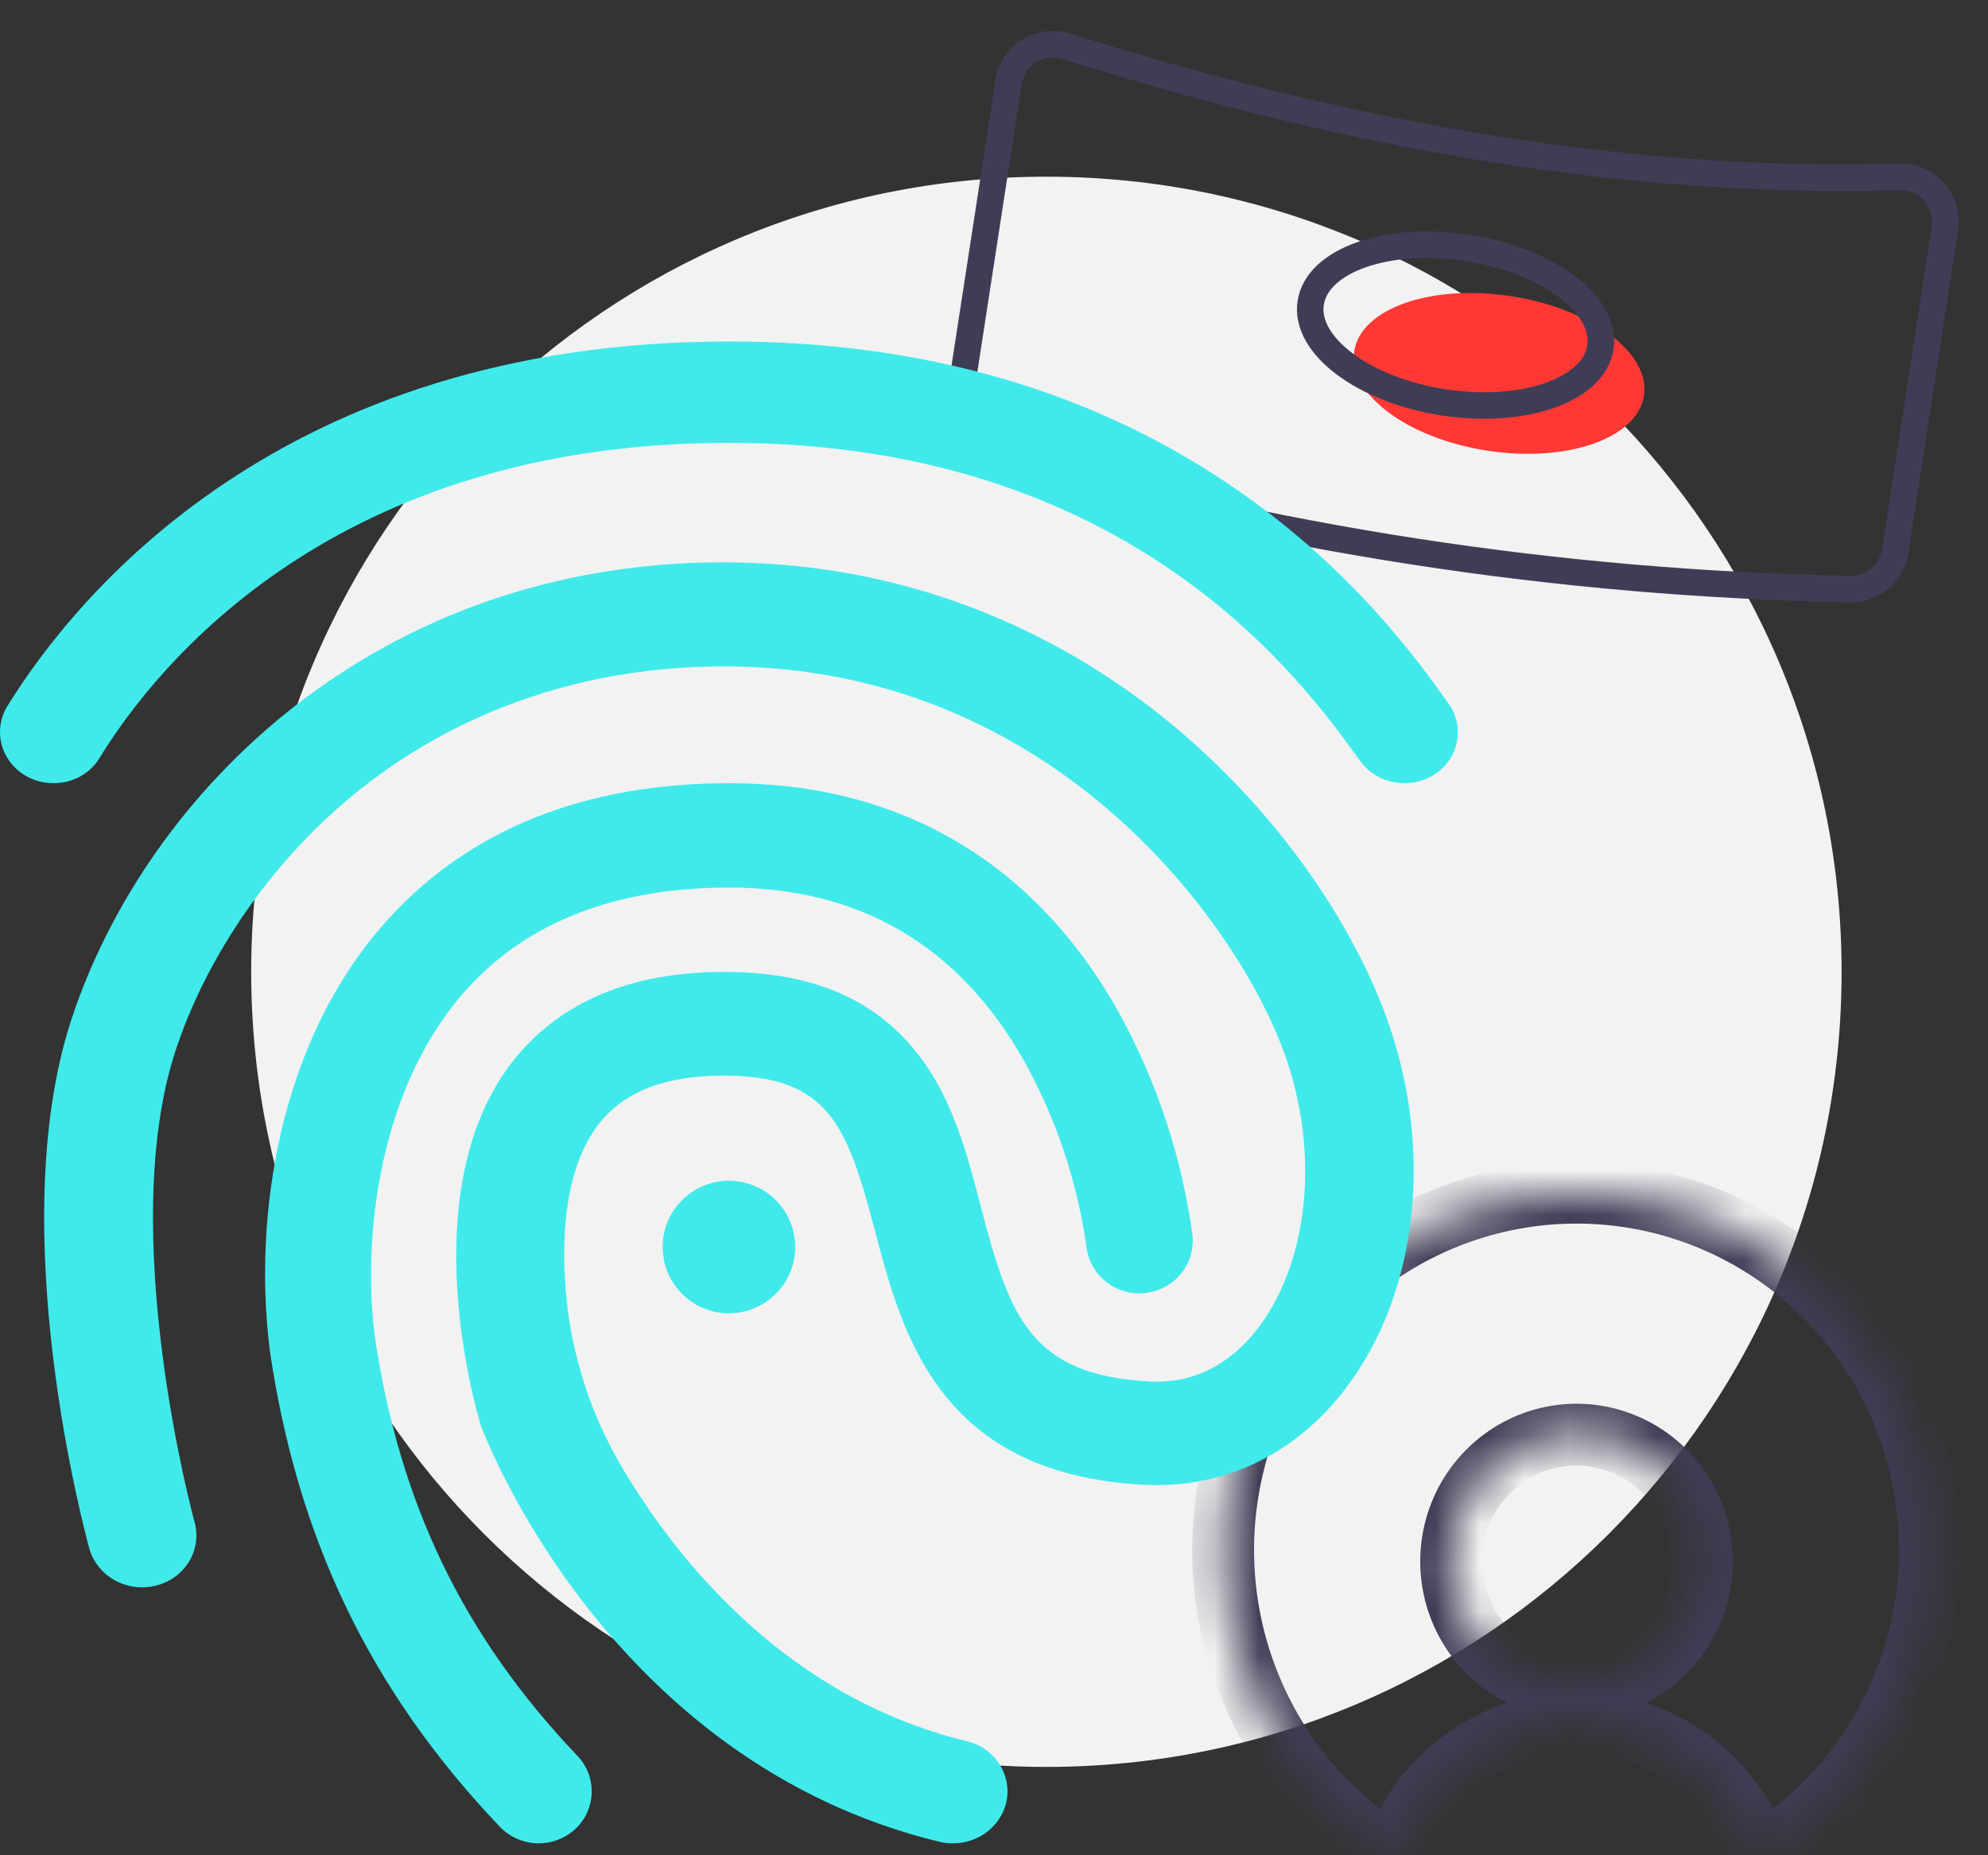 <svg width="45" height="42" viewBox="0 0 45 42" fill="none" xmlns="http://www.w3.org/2000/svg">
<rect x="0" y="0" width="45" height="42" fill="#333333" stroke="none"/>
<path d="M23.686 40C33.627 40 41.686 31.941 41.686 22C41.686 12.059 33.627 4 23.686 4C13.745 4 5.686 12.059 5.686 22C5.686 31.941 13.745 40 23.686 40Z" fill="#F2F2F2"/>
<path fill-rule="evenodd" clip-rule="evenodd" d="M44.025 5.168L42.9 12.474C42.824 12.975 42.39 13.343 41.883 13.335C35.287 13.212 28.737 12.204 22.409 10.337C21.924 10.192 21.62 9.711 21.698 9.21L22.83 1.859C22.875 1.567 23.045 1.309 23.295 1.153C23.546 0.997 23.852 0.958 24.134 1.046C30.656 3.101 36.965 4.187 42.993 4.003C43.294 3.993 43.584 4.118 43.783 4.343C43.982 4.569 44.071 4.871 44.025 5.168Z" stroke="#3F3D56" stroke-width="0.6"/>
<path d="M37.213 8.958C37.361 7.992 36.014 6.984 34.203 6.705C32.392 6.426 30.804 6.983 30.655 7.949C30.507 8.914 31.854 9.923 33.665 10.202C35.476 10.481 37.064 9.924 37.213 8.958Z" fill="#FF3834"/>
<path fill-rule="evenodd" clip-rule="evenodd" d="M36.226 7.865C36.375 6.899 35.027 5.89 33.217 5.611C31.406 5.333 29.817 5.889 29.669 6.855C29.52 7.821 30.867 8.83 32.678 9.109C34.489 9.387 36.077 8.83 36.226 7.865Z" stroke="#3F3D56" stroke-width="0.6"/>
<mask id="path-5-inside-1" fill="white">
<path fill-rule="evenodd" clip-rule="evenodd" d="M27.993 32.87C28.973 29.396 32.113 27 35.686 27C39.259 27 42.399 29.396 43.379 32.87C44.358 36.344 42.941 40.053 39.905 41.959C39.893 41.966 39.88 41.973 39.867 41.98C39.856 41.987 39.845 41.993 39.834 42C39.228 40.206 37.561 39 35.686 39C33.811 39 32.144 40.206 31.538 42C31.527 41.993 31.516 41.987 31.505 41.981C31.492 41.973 31.479 41.966 31.467 41.959C28.431 40.053 27.014 36.344 27.993 32.87ZM33.064 36.446C33.503 37.518 34.538 38.218 35.686 38.218C37.254 38.218 38.525 36.933 38.525 35.348C38.525 34.187 37.833 33.141 36.772 32.697C35.712 32.253 34.491 32.498 33.679 33.319C32.867 34.139 32.624 35.374 33.064 36.446Z"/>
</mask>
<path d="M35.686 27L35.686 26.3H35.686L35.686 27ZM27.993 32.87L27.32 32.68L27.993 32.87ZM43.379 32.87L44.052 32.68L43.379 32.87ZM39.905 41.959L39.533 41.366L39.532 41.366L39.905 41.959ZM39.867 41.98L40.211 42.59L40.211 42.59L39.867 41.98ZM39.834 42L39.17 42.224L39.452 43.057L40.2 42.596L39.834 42ZM31.538 42L31.172 42.596L31.921 43.056L32.202 42.224L31.538 42ZM31.505 41.981L31.161 42.59L31.161 42.59L31.505 41.981ZM31.467 41.959L31.84 41.366L31.839 41.366L31.467 41.959ZM35.686 38.218L35.686 37.517L35.686 38.218ZM33.064 36.446L32.416 36.712L33.064 36.446ZM38.525 35.348L39.224 35.348L38.525 35.348ZM36.772 32.697L37.043 32.051L36.772 32.697ZM33.679 33.319L33.181 32.827V32.827L33.679 33.319ZM35.686 26.3C31.795 26.3 28.383 28.909 27.32 32.68L28.667 33.06C29.563 29.883 32.431 27.7 35.686 27.7L35.686 26.3ZM44.052 32.68C42.989 28.909 39.577 26.3 35.686 26.3L35.686 27.7C38.941 27.7 41.809 29.883 42.705 33.06L44.052 32.68ZM40.277 42.551C43.579 40.479 45.116 36.45 44.052 32.68L42.705 33.06C43.601 36.238 42.303 39.627 39.533 41.366L40.277 42.551ZM40.211 42.59C40.221 42.585 40.249 42.569 40.278 42.551L39.532 41.366C39.535 41.364 39.537 41.363 39.535 41.364C39.533 41.365 39.531 41.367 39.524 41.371L40.211 42.59ZM40.2 42.596C40.198 42.597 40.198 42.598 40.2 42.597C40.202 42.596 40.205 42.594 40.211 42.59L39.524 41.371C39.514 41.376 39.492 41.389 39.467 41.404L40.2 42.596ZM35.686 39.7C37.257 39.7 38.66 40.711 39.17 42.224L40.497 41.776C39.797 39.701 37.865 38.3 35.686 38.3V39.7ZM32.202 42.224C32.712 40.711 34.115 39.7 35.686 39.7V38.3C33.507 38.3 31.575 39.701 30.875 41.776L32.202 42.224ZM31.161 42.59C31.168 42.594 31.17 42.596 31.172 42.597C31.174 42.598 31.174 42.598 31.172 42.596L31.905 41.404C31.881 41.389 31.858 41.376 31.848 41.371L31.161 42.59ZM31.094 42.551C31.123 42.569 31.151 42.585 31.161 42.59L31.848 41.371C31.841 41.367 31.839 41.365 31.837 41.364C31.835 41.363 31.837 41.364 31.84 41.366L31.094 42.551ZM27.32 32.68C26.256 36.45 27.794 40.479 31.095 42.551L31.839 41.366C29.069 39.627 27.771 36.238 28.667 33.06L27.32 32.68ZM35.686 37.517C34.826 37.517 34.044 36.993 33.711 36.181L32.416 36.712C32.962 38.043 34.25 38.917 35.686 38.917L35.686 37.517ZM37.825 35.348C37.825 36.553 36.86 37.517 35.686 37.517L35.686 38.917C37.648 38.917 39.224 37.312 39.224 35.348L37.825 35.348ZM36.502 33.342C37.299 33.676 37.825 34.466 37.825 35.348L39.224 35.348C39.224 33.909 38.367 32.606 37.043 32.051L36.502 33.342ZM34.177 33.811C34.789 33.192 35.706 33.009 36.502 33.342L37.043 32.051C35.717 31.496 34.193 31.804 33.181 32.827L34.177 33.811ZM33.711 36.181C33.378 35.367 33.563 34.431 34.177 33.811L33.181 32.827C32.171 33.848 31.871 35.381 32.416 36.712L33.711 36.181Z" fill="#3F3D56" mask="url(#path-5-inside-1)"/>
<path d="M1.209 17.729C0.778 17.731 0.379 17.511 0.163 17.153C-0.053 16.796 -0.054 16.354 0.16 15.995C1.691 13.518 6.341 7.73 16.501 7.73C20.902 7.73 24.762 8.853 27.968 11.066C30.607 12.882 32.085 14.938 32.79 15.929C32.971 16.182 33.039 16.493 32.979 16.794C32.919 17.095 32.737 17.36 32.472 17.531C31.918 17.888 31.168 17.752 30.787 17.226C29.506 15.442 25.621 10.025 16.501 10.025C7.596 10.025 3.573 15.013 2.258 17.151C2.044 17.513 1.642 17.735 1.209 17.729Z" fill="#40EAEA"/>
<path d="M21.573 41.73C21.47 41.731 21.367 41.72 21.267 41.696C13.787 39.88 10.995 32.567 10.881 32.263L10.864 32.196C10.803 31.984 9.301 26.968 11.605 24.029C12.662 22.686 14.268 22.003 16.388 22.003C18.361 22.003 19.784 22.602 20.761 23.843C21.564 24.857 21.887 26.107 22.201 27.314C22.856 29.823 23.327 31.14 26.05 31.275C27.246 31.334 28.032 30.65 28.477 30.067C29.681 28.48 29.89 25.887 28.983 23.607C27.813 20.651 23.676 15.086 16.38 15.086C13.264 15.086 10.401 16.066 8.106 17.907C6.203 19.435 4.693 21.589 3.968 23.801C2.624 27.922 4.387 34.4 4.405 34.459C4.488 34.761 4.442 35.083 4.278 35.353C4.114 35.623 3.846 35.818 3.532 35.894C2.877 36.062 2.205 35.689 2.022 35.058C1.944 34.763 0.058 27.855 1.612 23.092C3.305 17.932 8.524 12.73 16.38 12.73C20.011 12.73 23.441 13.938 26.303 16.218C28.52 17.991 30.336 20.373 31.278 22.754C32.483 25.794 32.16 29.206 30.458 31.435C29.323 32.922 27.709 33.699 25.919 33.614C21.259 33.386 20.421 30.203 19.81 27.88C19.181 25.499 18.78 24.35 16.38 24.35C15.062 24.35 14.137 24.705 13.56 25.439C12.775 26.445 12.714 28.015 12.801 29.155C12.802 29.167 12.803 29.179 12.804 29.191C12.919 30.641 13.373 32.048 14.131 33.304C15.343 35.325 17.801 38.425 21.878 39.416C22.193 39.49 22.464 39.682 22.631 39.95C22.798 40.218 22.848 40.539 22.768 40.843C22.623 41.366 22.133 41.73 21.573 41.73Z" fill="#40EAEA"/>
<path d="M16.5 29.73C17.328 29.73 18 29.058 18 28.23C18 27.401 17.328 26.73 16.5 26.73C15.672 26.73 15 27.401 15 28.23C15 29.058 15.672 29.73 16.5 29.73Z" fill="#40EAEA"/>
<path d="M12.197 41.73C11.865 41.73 11.546 41.596 11.316 41.357C8.383 38.275 6.723 34.828 6.099 30.517V30.492C5.748 27.638 6.261 23.599 8.776 20.821C10.632 18.772 13.241 17.73 16.517 17.73C20.392 17.73 23.437 19.534 25.336 22.938C26.194 24.504 26.756 26.211 26.995 27.977C27.054 28.628 26.573 29.206 25.916 29.273C25.258 29.34 24.669 28.872 24.592 28.223C24.384 26.746 23.905 25.32 23.18 24.014C21.709 21.414 19.468 20.093 16.509 20.093C13.951 20.093 11.949 20.863 10.572 22.388C8.588 24.581 8.203 27.96 8.477 30.196C9.024 34.007 10.487 37.038 13.07 39.748C13.288 39.976 13.404 40.281 13.393 40.595C13.382 40.908 13.244 41.205 13.01 41.417C12.788 41.617 12.498 41.729 12.197 41.73Z" fill="#40EAEA"/>
</svg>
